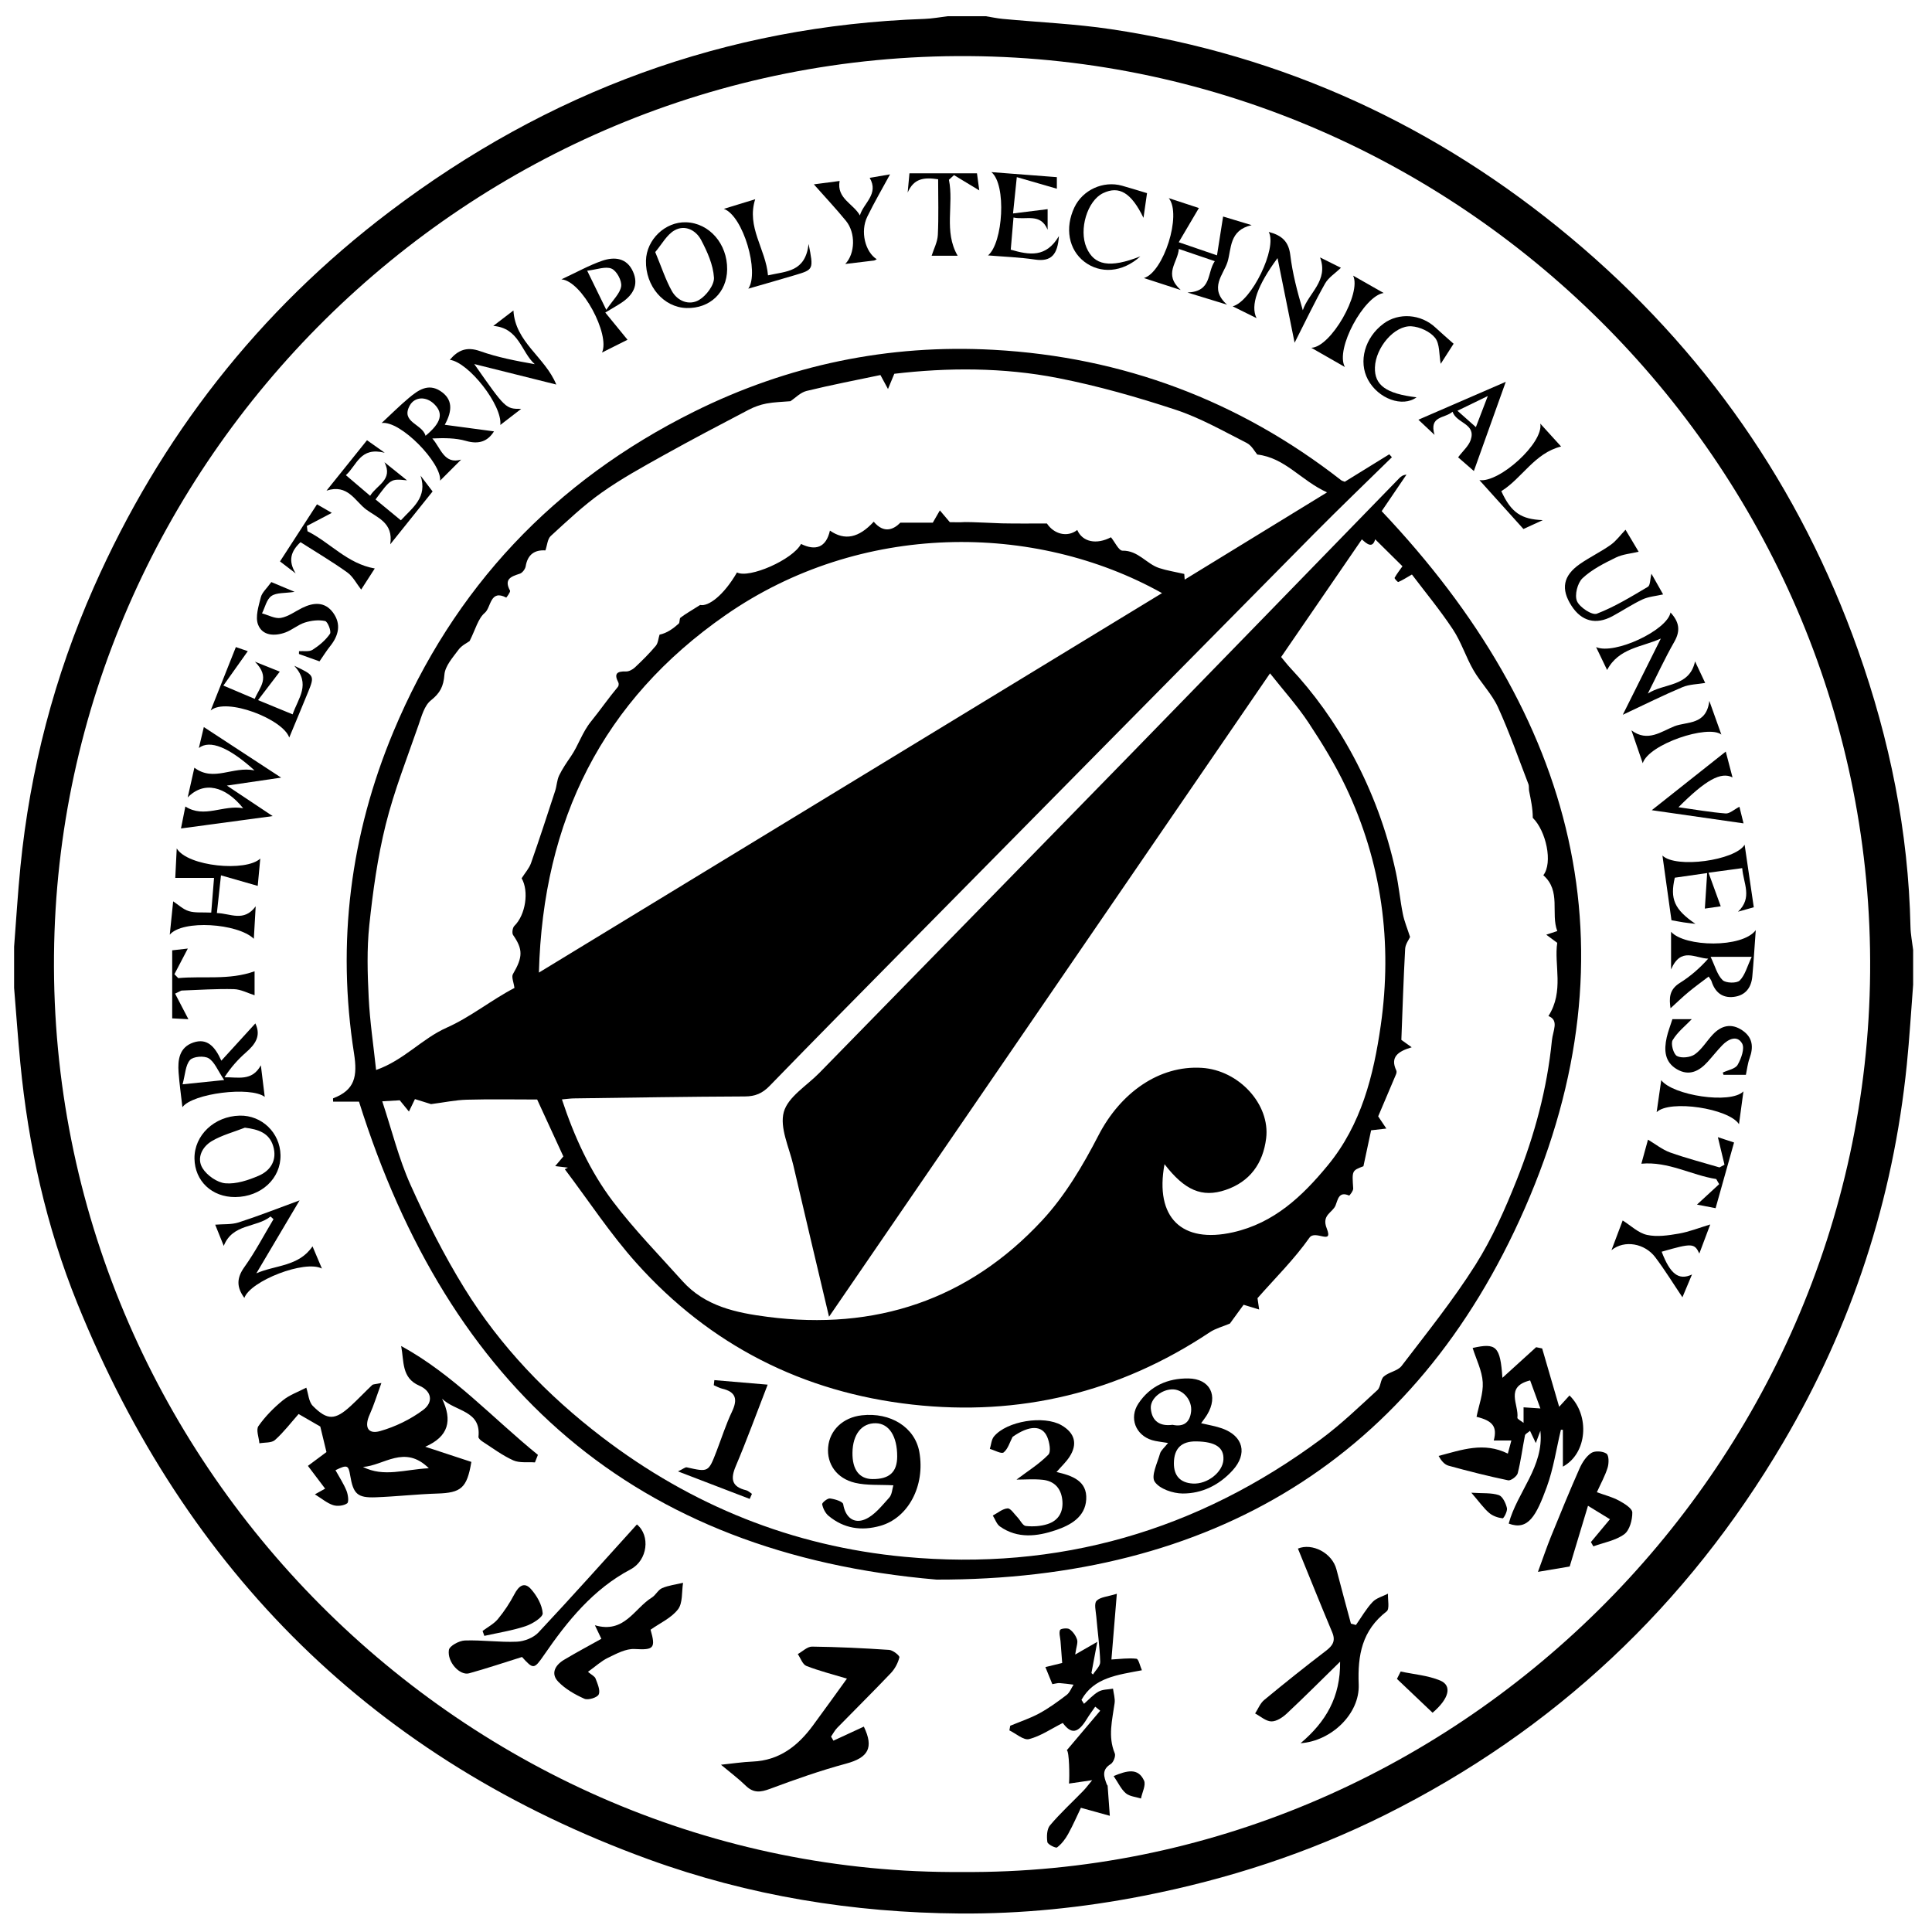 <?xml version="1.0" standalone="no"?><!DOCTYPE svg PUBLIC "-//W3C//DTD SVG 1.1//EN" "http://www.w3.org/Graphics/SVG/1.1/DTD/svg11.dtd"><svg t="1723365443240" class="icon" viewBox="0 0 1024 1024" version="1.1" xmlns="http://www.w3.org/2000/svg" p-id="16448" xmlns:xlink="http://www.w3.org/1999/xlink" width="200" height="200"><path d="M1014.005 521.925c-1.101 14.121-1.926 28.269-3.352 42.357-7.249 71.537-29.102 138.405-65.572 200.314-50.922 86.439-121.193 152.591-211.001 197.362-40.571 20.223-83.405 34.118-128.087 42.882-32.249 6.324-64.641 9.604-97.289 9.361-56.47-0.423-111.646-9.337-164.927-28.712C198.626 932.714 98.713 833.331 41.015 690.866c-16.52-40.794-25.988-83.526-30.237-127.354-1.285-13.286-2.21-26.603-3.301-39.907 0-7.27 0-14.539 0-21.81 1.098-14.123 1.945-28.269 3.34-42.361 5.095-51.456 18.011-100.96 38.909-148.205C84.979 231.536 137.022 164.779 206.576 112.13 290.351 48.717 384.525 13.671 489.936 10.023c4.15-0.143 8.279-0.933 12.416-1.424 6.71 0 13.422 0 20.132 0 2.99 0.482 5.967 1.13 8.976 1.415 19.138 1.813 38.423 2.613 57.404 5.459 91.667 13.739 172.906 51.364 243.757 110.584 70.433 58.87 121.429 131.861 152.184 218.615 16.804 47.391 26.706 96.116 27.788 146.513 0.086 4.104 0.92 8.192 1.412 12.289C1014.005 509.626 1014.005 515.776 1014.005 521.925zM509.947 992.207c259.772 1.949 478.926-212.994 481.259-476.742 2.348-265.147-214.419-483.84-477.558-485.729C247.934 27.832 31.037 244.968 28.62 506.253 26.135 774.885 247.357 994.156 509.947 992.207z" p-id="16449"></path><path d="M617.214 617.042c-5.249 28.376 9.216 42.198 36.316 36.101 21.708-4.885 36.69-19.04 50.227-35.483 17.774-21.588 24.273-47.595 28.074-74.2 6.255-43.813 0.552-86.314-18.573-126.481-5.609-11.778-12.491-23.044-19.705-33.938-5.961-8.999-13.271-17.105-20.415-26.149-39.376 57.451-78.033 113.861-116.696 170.266-38.629 56.351-77.259 112.703-117.044 170.741-6.635-28.091-12.869-54.207-18.942-80.362-2.189-9.426-7.322-19.862-5.026-28.154 2.226-8.042 12.231-13.952 18.869-20.749 55.065-56.362 110.191-112.667 165.204-169.078 47.416-48.619 94.709-97.359 142.069-146.036 0.912-0.938 1.925-1.777 3.889-1.952-4.58 6.737-9.161 13.483-13.151 19.356 102.357 108.07 136.128 231.944 75.885 369.47-58.18 132.82-166.267 197.125-311.83 196.825-160.206-13.729-258.554-102.008-306.083-253.311-3.774 0-8.748 0-13.72 0 0-0.842-0.145-1.733 0.021-1.798 11.483-4.355 12.973-11.561 11.058-23.76-9.211-58.648-1.984-115.826 20.898-170.591 31.857-76.235 85.236-132.731 159.219-169.521 50.008-24.868 103.286-35.907 158.85-32.831 68.356 3.78 130.052 26.828 184.241 69.127 0.418 0.324 1.005 0.432 1.907 0.804 7.723-4.767 15.654-9.661 23.586-14.556 0.466 0.521 0.931 1.04 1.396 1.562-13.825 13.574-27.827 26.977-41.451 40.757-72.105 72.918-144.123 145.921-216.152 218.914-24.139 24.461-48.303 48.901-72.24 73.557-3.809 3.922-7.599 5.541-13.079 5.563-30.191 0.113-60.379 0.627-90.568 1.035-1.858 0.026-3.712 0.305-6.417 0.54 6.542 19.8 14.93 38.101 27.04 54.1 11.239 14.854 24.37 28.29 36.843 42.194 12.015 13.397 28.546 16.81 45.173 18.958 56.97 7.363 106.29-8.906 145.471-51.117 12.126-13.06 21.626-29.124 29.862-45.085 11.63-22.531 32.089-37.194 54.781-35.781 19.665 1.227 36.31 19.405 34.086 37.356-1.655 13.386-8.658 23.006-21.469 27.351C637.042 634.951 627.875 630.855 617.214 617.042zM679.027 348.231c1.956 2.332 3.304 4.112 4.826 5.732 24.571 26.207 46.328 63.445 55.981 108.342 1.57 7.301 2.241 14.794 3.711 22.12 0.792 3.965 2.4 7.762 3.821 12.203-0.585 1.337-2.465 3.752-2.604 6.262-0.875 15.868-1.369 31.755-2.012 48.266 0.827 0.595 2.589 1.858 5.474 3.925-7.332 2.189-11.497 5.223-8.159 12.282 0.256 0.541 0.122 1.424-0.132 2.023-3.273 7.806-6.598 15.584-9.465 22.31 1.893 2.824 3.114 4.642 4.33 6.461-2.275 0.262-4.55 0.524-8.081 0.929-1.209 5.661-2.513 11.781-4.067 19.045-6.154 2.337-6.054 2.33-5.421 11.79 0.083 1.255-1.986 3.829-2.16 3.752-5.515-2.435-5.966 2.204-7.195 5.229-1.598 3.919-7.524 4.989-4.669 12.19 3.633 9.163-6.087 0.535-9.162 4.908-8.02 11.401-18.103 21.343-27.54 32.065 0.187 1.28 0.534 3.642 0.879 6.004-2.295-0.701-4.592-1.4-8.246-2.517-2.233 3.065-5.004 6.865-7.268 9.971-3.814 1.613-7.599 2.563-10.663 4.603-47.949 31.931-100.763 44.692-157.738 38.316-57.898-6.484-107.116-31.475-146.085-74.928-13.904-15.499-25.416-33.146-38.021-49.812 0.558-0.277 1.113-0.554 1.668-0.831-2.254-0.272-4.51-0.544-6.762-0.815 1.499-1.774 3.001-3.548 4.328-5.12-4.642-10.084-9.256-20.105-13.892-30.178-12.099 0-24.704-0.238-37.291 0.104-5.99 0.163-11.949 1.438-18.945 2.34-1.966-0.612-5.596-1.746-8.536-2.663-1.527 3.168-2.356 4.884-3.186 6.603-1.465-1.798-2.93-3.593-4.865-5.967-2.025 0.119-4.975 0.287-9.272 0.537 5.093 15.39 8.737 30.361 14.939 44.187 8.426 18.788 17.764 37.345 28.574 54.849 19.09 30.908 43.982 56.779 72.901 78.897 47.533 36.354 101.083 57.937 160.432 63.494 81.465 7.619 155.344-13.783 221.034-62.615 10.466-7.781 19.938-16.919 29.575-25.758 1.796-1.647 1.54-5.546 3.345-7.162 2.694-2.416 7.405-2.944 9.468-5.644 13.406-17.547 27.311-34.843 39.087-53.46 8.907-14.084 15.784-29.656 21.969-45.203 9.429-23.693 16.07-48.256 18.605-73.818 0.526-5.302 3.926-10.692-1.838-12.969 8.442-13.154 2.898-27.218 4.672-38.801-2.708-2.007-4.269-3.159-5.826-4.31 1.727-0.566 3.452-1.133 5.847-1.922-3.586-9.404 2.176-21.202-7.399-29.591 5.146-6.594 1.472-23.487-5.588-30.422 0-4.944-1.007-9.53-1.928-14.133-0.251-1.245 0.043-2.646-0.403-3.791-5.258-13.642-10.079-27.491-16.148-40.77-3.208-7.013-9.028-12.783-12.941-19.539-4.051-6.996-6.497-14.983-10.941-21.678-6.866-10.353-14.833-19.977-21.695-29.06-3.37 1.929-5.212 3.149-7.215 3.966-0.336 0.136-2.145-1.898-1.978-2.2 1.214-2.166 2.764-4.141 4.176-6.137-4.493-4.441-9.221-9.113-14.456-14.287-1.433 5.064-4.458 2.418-7.057 0.03C707.403 306.879 693.36 327.345 679.027 348.231zM248.89 339.791c-1.23 0.921-4.165 2.267-5.841 4.541-3.045 4.127-7.152 8.669-7.503 13.29-0.473 6.203-2.297 9.72-7.148 13.581-3.468 2.754-4.945 8.411-6.549 13.037-6.074 17.518-12.944 34.867-17.407 52.804-4.331 17.407-6.799 35.383-8.699 53.257-1.351 12.701-0.96 25.677-0.326 38.48 0.627 12.664 2.533 25.263 3.924 38.336 14.835-5.221 24.229-16.572 37.426-22.432 12.66-5.622 23.873-14.812 35.904-21.042-0.386-2.997-1.698-5.826-0.798-7.358 5.279-9.001 5.368-13.096 0.078-20.713-0.707-1.019-0.277-3.893 0.677-4.831 6.017-5.89 7.8-18.473 3.849-25.229 1.862-2.946 4.004-5.285 4.968-8.038 4.462-12.71 8.633-25.524 12.815-38.33 0.869-2.66 0.914-5.655 2.102-8.13 1.707-3.559 3.999-6.86 6.239-10.139 4.019-5.874 5.96-12.698 10.699-18.538 4.801-5.919 9.243-12.372 14.223-18.314 0.42-0.5 0.526-1.711 0.219-2.296-2.442-4.647-0.748-6.007 4.034-5.839 1.581 0.057 3.539-1.003 4.761-2.153 3.853-3.619 7.632-7.361 11.028-11.4 1.258-1.492 1.375-3.941 2.012-5.952 3.98-0.833 7.176-3.191 10.13-5.816 0.721-0.644 0.282-2.67 1.01-3.219 2.674-2.018 5.616-3.682 10.387-6.702 4.344 0.953 12.456-5.032 19.518-17.24 6.356 3.375 29.511-6.713 33.95-15.104 7.664 3.767 13.284 1.969 15.31-7.074 7.889 5.469 15.323 3.872 23.218-4.712 5.481 6.546 10.653 4.052 14.105 0.512 7.06 0 12.548 0 17.196 0 1.502-2.61 2.623-4.561 3.745-6.506 1.726 2.036 3.451 4.074 5.287 6.241 2.445 0 5.244 0.146 8.019-0.055 1.728-0.125 18.049 0.648 19.582 0.68 7.545 0.157 15.094 0.071 23.857 0.071 3.618 5.508 10.674 7.637 16.073 3.446 2.79 6.402 10.185 7.874 17.867 3.857 2.082 2.542 4.146 7.142 6.131 7.107 8.316-0.138 12.662 6.988 19.445 9.213 4.016 1.321 8.253 1.966 13.279 3.119-0.024-0.322 0.082 1.085 0.226 3.002 24.776-15.184 49.098-30.086 75.447-46.233-13.967-6.384-22.139-18.31-36.985-20.061-1.239-1.409-2.909-4.774-5.593-6.137-12.371-6.27-24.597-13.281-37.679-17.594-20.403-6.726-41.221-12.649-62.28-16.792-29.171-5.735-58.796-5.588-86.819-2.274-1.364 3.284-2.356 5.678-3.35 8.072-1.267-2.339-2.535-4.681-4.008-7.404-12.51 2.635-25.907 5.192-39.137 8.427-3.288 0.803-6.046 3.791-8.541 5.443-4.245 0.376-8.568 0.437-12.754 1.231-3.249 0.616-6.512 1.791-9.447 3.328-15.078 7.9-30.164 15.798-45.026 24.092-11.201 6.249-22.519 12.466-32.956 19.865-9.577 6.788-18.189 14.979-26.878 22.928-1.721 1.577-1.865 4.878-2.823 7.632-5.671-0.364-9.417 2.111-10.464 8.441-0.245 1.476-1.756 3.467-3.111 3.906-4.625 1.502-8.51 2.831-5.192 8.956 0.385 0.708-1.944 3.726-1.986 3.703-8.644-4.513-7.999 5.238-11.348 8.056C253.373 327.823 252.055 333.565 248.89 339.791zM615.892 314.365c-67.596-37.779-159.941-37.975-231.336 11.66-65.069 45.232-96.772 108.605-98.926 189.466C396.499 447.974 505.776 381.426 615.892 314.365z" p-id="16450"></path><path d="M283.528 775.101c-3.87-0.29-8.184 0.401-11.51-1.096-5.773-2.599-10.959-6.514-16.329-9.978-0.892-0.574-2.175-1.708-2.095-2.458 1.499-14.08-12.209-13.347-19.27-20.191 5.532 11.483 3.488 20.027-8.938 25.419 9.176 3.024 16.89 5.559 24.444 8.043-2.321 13.9-5.445 16.377-18.093 16.773-10.868 0.342-21.704 1.574-32.572 1.98-9.754 0.367-11.929-1.76-13.572-11.639-0.908-5.462-1.599-5.726-7.783-2.723 1.985 3.609 4.282 7.077 5.827 10.853 0.844 2.067 1.37 6.001 0.359 6.717-1.856 1.305-5.22 1.669-7.467 0.933-3.198-1.044-5.953-3.432-9.624-5.697 2.567-1.434 3.911-2.186 5.418-3.028-2.974-3.938-5.777-7.645-9.122-12.069 3.64-2.711 6.886-5.124 9.83-7.317-0.933-3.852-1.919-7.922-3.275-13.529-2.589-1.496-7.028-4.06-11.488-6.639-4.091 4.625-7.9 9.657-12.521 13.78-1.823 1.624-5.454 1.225-8.261 1.747-0.26-3.099-1.887-7.161-0.515-9.119 3.563-5.088 8.086-9.688 12.921-13.639 3.595-2.93 8.273-4.541 12.458-6.734 1.088 3.254 1.266 7.462 3.456 9.675 7.74 7.817 11.854 7.581 20.114-0.01 3.887-3.572 7.514-7.427 11.346-11.058 0.496-0.469 1.53-0.374 4.879-1.089-2.386 6.518-3.98 11.792-6.225 16.771-2.933 6.502-1.005 10.585 5.588 8.71 8.031-2.289 16.045-6.181 22.74-11.158 5.681-4.228 4.499-10.097-1.996-12.897-9.529-4.1-8.049-12.905-9.624-21.028 27.606 15.088 48.53 38.25 72.48 57.7C284.581 772.442 284.053 773.774 283.528 775.101zM227.286 778.193c-12.877-12.728-23.804-1.393-34.901-0.683C203.395 783.09 214.495 778.842 227.286 778.193z" p-id="16451"></path><path d="M828.362 777.347c0-7.144 0-13.316 0-19.492-0.349-0.021-0.699-0.045-1.047-0.073-2.435 10.163-3.949 20.66-7.514 30.408-5.544 15.171-9.817 23.215-20.157 19.344 4.47-16.764 18.785-30.141 16.791-49.178-0.704 1.888-1.408 3.777-2.422 6.498-1.132-2.384-1.953-4.113-3.076-6.484-1.248 1.084-2.526 1.638-2.676 2.411-1.326 6.675-2.157 13.466-3.832 20.045-0.423 1.658-3.645 4.074-5.088 3.774-10.616-2.21-21.146-4.879-31.604-7.758-2.163-0.597-3.908-2.709-5.255-5.168 12.39-3.247 23.948-7.558 36.701-1.232 0.55-2.057 1.122-4.185 1.867-6.954-3.803 0-6.5 0-9.331 0 1.928-7.266-0.476-10.447-9.121-12.554 1.205-6.109 3.635-12.283 3.282-18.299-0.359-6.144-3.449-12.132-5.347-18.186 12.473-2.803 14.64-1.005 15.774 15.823 6.777-6.151 12.326-11.19 17.874-16.228 1.065 0.221 2.133 0.441 3.196 0.659 3.004 10.31 6.004 20.621 9.006 30.925 1.279-1.407 3.375-3.699 5.483-6.007C842.74 750.255 841.337 770.324 828.362 777.347zM816.435 746.506c-1.795-4.905-3.646-9.974-5.431-14.857-13.588 3.322-5.878 12.905-6.759 19.763-0.093 0.709 1.984 1.702 3.274 2.739 0-3.573 0-5.907 0-8.237C810.088 746.084 812.652 746.256 816.435 746.506z" p-id="16452"></path><path d="M581.591 870.206c-1.22 6.49-2.165 11.512-3.11 16.537 0.271 0.261 0.543 0.52 0.817 0.783 1.35-2.229 3.899-4.493 3.834-6.685-0.236-8.053-1.399-16.08-2.082-24.132-0.238-2.818-1.252-6.768 0.152-8.246 1.914-2.022 5.797-2.176 10.74-3.731-1.091 13.293-1.996 24.275-2.864 34.834 4.524-0.232 8.962-0.896 13.264-0.395 1.145 0.13 1.878 3.825 2.895 6.101-13.008 2.482-25.434 3.832-32.032 15.681 0.446 0.702 0.894 1.398 1.341 2.099 2.55-2.206 4.847-4.862 7.729-6.474 2.158-1.212 5.066-1.085 7.641-1.552 0.316 2.556 1.191 5.195 0.85 7.661-1.226 8.901-3.646 17.682 0.1 26.657 0.587 1.406-0.746 4.784-2.166 5.653-4.989 3.05-3.54 6.815-2.067 10.799 0.096 0.254 0.421 0.457 0.437 0.704 0.405 5.304 0.781 10.603 1.159 15.91-4.496-1.248-8.991-2.488-15.327-4.241-1.803 3.752-4.041 8.951-6.76 13.885-1.475 2.68-3.474 5.299-5.867 7.113-0.697 0.528-4.98-1.605-5.155-2.866-0.405-2.88-0.295-6.821 1.396-8.824 5.451-6.461 11.736-12.214 17.645-18.294 1.409-1.452 2.608-3.103 4.724-5.65-5.01 0.729-8.524 1.245-12.291 1.793 0.355-3.906 0.149-16.992-1.154-17.682 6.002-7.093 11.852-14.015 17.704-20.936-0.882-0.71-1.764-1.425-2.646-2.136-1.493 2.169-3.087 4.284-4.456 6.531-4.771 7.831-8.318 8.064-12.741 2.093-6.107 3.087-11.702 6.97-17.88 8.561-2.882 0.745-6.909-2.943-10.418-4.621 0.145-0.819 0.292-1.635 0.439-2.449 5.177-2.163 10.565-3.931 15.468-6.6 5.085-2.767 9.828-6.229 14.44-9.748 1.642-1.255 2.464-3.586 3.661-5.431-2.473-0.294-4.939-0.673-7.421-0.841-1.04-0.074-2.106 0.297-3.82 0.569-1.173-2.88-2.281-5.596-3.687-9.046 3.01-0.739 5.544-1.356 8.903-2.179-0.311-4.051-0.592-7.842-0.889-11.627-0.156-1.984-0.897-4.188-0.246-5.847 0.296-0.76 3.837-1.216 4.988-0.443 1.81 1.212 3.352 3.413 4.036 5.515 0.536 1.654-0.396 3.782-1.002 7.928C573.901 874.626 576.71 873.009 581.591 870.206z" p-id="16453"></path><path d="M441.744 922.589c5.376-2.486 10.756-4.969 16.105-7.446 5.401 11.215 2.377 16.448-9.45 19.632-13.639 3.675-27.026 8.401-40.268 13.342-5.029 1.88-8.769 2.334-12.835-1.628-3.919-3.82-8.352-7.112-13.167-11.146 6.057-0.624 11.411-1.452 16.79-1.675 14.087-0.587 23.881-8.211 31.82-18.949 6.39-8.639 12.626-17.389 18.152-25.017-7.248-2.188-14.541-4.008-21.483-6.717-2.031-0.794-3.072-4.123-4.564-6.29 2.518-1.387 5.054-3.987 7.556-3.958 13.637 0.164 27.274 0.819 40.882 1.743 1.993 0.133 5.626 3.066 5.412 3.944-0.736 2.995-2.381 6.095-4.524 8.351-9.329 9.82-18.98 19.331-28.441 29.027-1.304 1.335-2.18 3.088-3.254 4.642C440.895 921.158 441.319 921.875 441.744 922.589z" p-id="16454"></path><path d="M687.926 820.782c7.531-3.125 18.15 2.239 20.426 11.064 2.474 9.59 5.105 19.149 7.668 28.724 0.884 0.232 1.772 0.469 2.659 0.704 2.886-4.101 5.402-8.538 8.797-12.165 2.015-2.145 5.414-2.997 8.187-4.431-0.166 3.217 0.956 8.093-0.705 9.383-12.993 10.069-15.44 23.022-14.817 38.744 0.617 15.675-14.647 30.038-30.804 31.135 13.397-11.324 21.18-24.462 20.94-43.213-10.148 9.933-19.061 18.887-28.282 27.511-2.196 2.052-5.445 4.202-8.167 4.144-2.889-0.062-5.731-2.698-8.59-4.209 1.574-2.417 2.685-5.391 4.803-7.142 10.742-8.89 21.641-17.59 32.719-26.054 3.59-2.746 5.262-5.241 3.351-9.797C700 850.629 694.129 835.98 687.926 820.782z" p-id="16455"></path><path d="M276.678 878.238c-9.98 3.113-18.945 6.148-28.055 8.651-4.862 1.332-11.691-5.934-10.697-12.387 0.33-2.139 5.431-4.907 8.432-5.012 9.168-0.323 18.4 1.043 27.559 0.643 3.934-0.17 8.809-2.067 11.448-4.874 17.654-18.817 34.824-38.085 52.205-57.268 7.188 5.839 5.755 18.984-3.355 23.805-19.808 10.475-33.47 27.362-45.882 45.415C283.08 884.852 282.667 884.864 276.678 878.238z" p-id="16456"></path><path d="M831.966 830.283c-4.672 0.789-9.664 1.63-16.824 2.831 2.796-7.594 4.688-13.234 6.927-18.737 4.905-12.048 9.833-24.103 15.097-36.004 1.382-3.13 3.518-6.481 6.259-8.279 1.919-1.259 6.101-0.977 8.05 0.372 1.336 0.924 1.317 5.102 0.598 7.424-1.369 4.409-3.673 8.528-5.703 13.025 4.077 1.488 8.123 2.5 11.68 4.417 2.825 1.521 7.071 4.119 7.105 6.297 0.056 3.952-1.429 9.481-4.292 11.563-4.578 3.338-10.817 4.393-16.35 6.408-0.433-0.755-0.866-1.513-1.299-2.27 3.112-3.736 6.228-7.477 10.084-12.106-3.669-2.245-7.04-4.313-11.632-7.13C838.311 809.227 835.246 819.409 831.966 830.283z" p-id="16457"></path><path d="M318.734 868.599c-0.998-2.093-1.834-3.848-3.422-7.18 15.659 4.565 20.817-8.886 30.175-14.684 2.073-1.288 3.329-4.111 5.472-5.01 3.472-1.462 7.366-1.917 11.081-2.801-0.779 4.779-0.091 10.684-2.689 14.063-3.557 4.617-9.614 7.313-14.543 10.792 2.89 9.968 1.578 10.803-8.441 10.237-4.61-0.26-9.614 2.469-14.066 4.617-3.641 1.753-6.733 4.652-10.671 7.477 1.808 1.539 3.561 2.315 4.038 3.582 1.03 2.727 2.622 6.235 1.663 8.397-0.737 1.663-5.631 3.165-7.589 2.29-5.011-2.235-10.125-5.154-13.879-9.061-4.15-4.33-1.542-8.799 3.042-11.553C305.301 875.917 311.91 872.419 318.734 868.599z" p-id="16458"></path><path d="M144.519 432.545c-17.339 2.339-32.807 4.426-48.593 6.555 0.58-2.913 1.463-7.337 2.319-11.641 10.072 6.46 20.034-1.045 30.633 0.921-9.363-11.686-20.765-14.604-29.395-5.718 1.404-6.243 2.53-11.257 3.542-15.767 10.289 7.721 20.221-0.933 31.869 1.431-13.429-12.163-23.642-16.434-29.495-11.867 1.185-5.002 2.12-8.94 2.635-11.1 13.066 8.547 26.491 17.328 40.974 26.798-9.929 1.459-18.585 2.731-28.751 4.221C128.621 421.953 135.851 426.768 144.519 432.545z" p-id="16459"></path><path d="M619.472 105.02c7.134 2.338 12.325 4.042 15.968 5.238-3.412 5.786-6.781 11.501-10.686 18.125 7.215 2.473 12.871 4.41 20.28 6.951 1.155-7.333 2.164-13.72 3.242-20.572 2.892 0.874 8.032 2.422 15.131 4.565-12.025 2.704-10.64 12.499-12.794 19.5-2.059 6.691-10.083 13.893-0.261 22.655-7.072-2.17-12.712-3.902-20.961-6.434 13.139-0.615 10.165-10.321 14.474-16.617-6.511-2.214-12.346-4.2-19.066-6.484-0.537 7.344-8.36 13.203 0.994 21.766-7.542-2.452-13.053-4.247-19.489-6.341C616.663 144.329 626.534 113.787 619.472 105.02z" p-id="16460"></path><path d="M89.974 495.409c0.669-6.553 1.249-12.222 1.806-17.679 2.72 1.77 5.279 4.28 8.319 5.194 3.34 1.004 7.121 0.545 11.856 0.777 0.508-6.291 0.987-12.209 1.489-18.41-7.236 0-13.568 0-20.551 0 0.173-3.48 0.434-8.757 0.774-15.608 5.815 9.614 36.764 12.517 44.284 5.368-0.543 5.835-1.058 11.342-1.352 14.487-5.962-1.709-12.24-3.511-19.479-5.586-0.802 7.392-1.449 13.354-2.168 19.978 7.253 0.203 14.28 4.928 20.564-3.561-0.36 6.279-0.669 11.704-0.983 17.205C126.024 489.341 96.673 487.375 89.974 495.409z" p-id="16461"></path><path d="M261.822 228.635c-3.185 5.087-7.776 7.102-14.816 5.064-5.608-1.62-11.696-1.575-17.866-1.309 4.534 5.135 6.207 13.841 15.277 11.21-3.673 3.673-7.659 7.656-11.154 11.15 0.952-9.183-20.947-32.011-31-30.542 5.076-4.706 9.592-9.239 14.484-13.324 4.784-3.999 10.11-7.855 16.58-3.689 6.711 4.32 6.551 10.453 2.403 17.952C244.966 226.382 253.487 227.523 261.822 228.635zM225.539 230.979c8.299-6.868 9.581-11.788 4.759-16.651-4.447-4.484-10.502-4.049-13.084 0.548C212.15 223.889 223.91 224.648 225.539 230.979z" p-id="16462"></path><path d="M905.618 517.596c-3.646 2.787-7.234 5.364-10.628 8.174-3.129 2.59-6.046 5.43-9.581 8.636-0.751-5.318-0.751-9.889 4.935-13.434 5.489-3.42 10.443-7.696 15.043-12.86-6.914-0.216-14.469-6.41-19.69 5.713 0-8.118 0-13.805 0-19.957 7.262 8.095 37.761 8.723 44.893-0.874-0.71 9.706-1.151 17.171-1.838 24.616-0.546 5.94-3.719 10.014-9.786 10.753-6.132 0.744-9.992-2.477-11.822-8.293C906.908 519.332 906.318 518.706 905.618 517.596zM906.664 507.151c2.383 4.955 3.485 9.533 6.338 12.317 1.686 1.644 7.48 1.799 9.071 0.231 2.856-2.814 3.944-7.431 6.364-12.548C920.361 507.151 914.686 507.151 906.664 507.151z" p-id="16463"></path><path d="M117.313 562.185c6.63-7.264 12.28-13.452 18.032-19.757 3.188 6.67-0.106 11.118-5.002 15.407-4.259 3.735-8.059 7.995-11.369 13.156 7.082-0.186 14.556 2.318 19.284-6.358 0.734 5.964 1.371 11.15 2.06 16.741-7.601-5.758-38.307-1.838-43.639 5.453-0.714-6.323-1.584-12.338-2.027-18.384-0.495-6.712 0.353-13.303 7.784-15.868C109.681 550.079 113.901 554.554 117.313 562.185zM118.82 572.441c-3.463-5.136-5.072-9.587-8.225-11.522-2.389-1.462-8.186-0.993-9.886 0.917-2.426 2.724-2.489 7.55-3.944 12.872C104.754 573.885 110.394 573.305 118.82 572.441z" p-id="16464"></path><path d="M143.399 644.766c-7.564 6.073-20.114 3.663-24.807 15.584-1.733-4.3-3.364-8.336-4.534-11.244 4.224-0.36 8.583 0.026 12.427-1.206 10.212-3.273 20.201-7.242 32.297-11.674-8.357 14.106-15.634 26.386-22.91 38.667 9.991-4.426 22.518-3.544 29.765-14.313 1.259 2.979 2.985 7.059 4.986 11.781-9.115-4.722-37.936 6.557-41.108 15.568-4.093-5.562-4.242-10.41-0.02-16.313 5.753-8.044 10.364-16.911 15.465-25.427C144.439 645.715 143.919 645.239 143.399 644.766z" p-id="16465"></path><path d="M251.366 192.954c16.649 23.77 16.649 23.77 24.871 23.76-4.034 3.112-7.381 5.693-11.059 8.527 1.197-10.359-16.76-33.236-26.768-34.529 4.396-5.216 9.037-7.078 16.028-4.602 9.258 3.284 19.013 5.175 28.993 6.91-7.235-6.466-8.232-19.153-21.98-20.28 3.961-3.03 7.485-5.728 10.681-8.175 0.938 16.846 16.728 24.629 22.705 39.252C280.451 200.222 266.615 196.765 251.366 192.954z" p-id="16466"></path><path d="M124.68 634.465c-12.35 0.096-21.442-8.493-21.602-20.407-0.166-12.334 10.517-22.464 24.003-22.754 11.688-0.253 21.348 9.077 21.591 20.862C148.929 624.609 138.44 634.359 124.68 634.465zM129.788 597.694c-5.877 2.302-12.148 3.932-17.513 7.101-5.108 3.019-8.196 9.019-4.938 14.347 2.363 3.857 7.778 7.658 12.13 8.035 5.75 0.496 12.107-1.634 17.62-3.997 6.483-2.78 9.91-8.461 7.701-15.747C142.683 600.476 136.954 598.571 129.788 597.694z" p-id="16467"></path><path d="M873.386 367.605c8.512-5.638 22.046-3.309 25.022-17.059 2.082 4.431 4.002 8.512 5.378 11.433-4 0.695-8.368 0.685-12.078 2.244-9.914 4.153-19.537 8.977-31.6 14.625 7.441-14.912 13.802-27.66 20.166-40.409-9.93 4.547-22.302 4.939-28.473 16.673-1.691-3.513-3.623-7.539-5.835-12.136 9.736 4.211 37.657-8.883 39.445-18.344 4.596 4.997 5.412 9.576 2.012 15.522C882.331 349.066 878.026 358.432 873.386 367.605z" p-id="16468"></path><path d="M665.992 168.623c-4.493-2.228-8.354-4.141-12.643-6.267 9.934-2.539 23.748-30.838 19.109-39.434 6.865 1.809 10.546 4.995 11.421 12.229 1.183 9.788 3.7 19.415 6.636 29.295 3.043-9.233 13.759-15.582 9.151-28.004 4.303 2.142 8.3 4.13 11.056 5.501-3.072 2.96-6.61 5.154-8.403 8.331-5.394 9.556-10.109 19.497-16.152 31.38-3.286-16.291-6.096-30.223-9.046-44.863C666.51 151.126 662.63 161.889 665.992 168.623z" p-id="16469"></path><path d="M385.401 142.806c-0.143 12.22-9.145 20.775-21.521 20.452-12.138-0.316-21.82-11.629-21.504-25.124 0.264-11.165 10.215-20.677 21.265-20.321C375.949 118.209 385.56 129.247 385.401 142.806zM347.286 133.602c3.43 8.208 5.521 14.791 8.831 20.682 3.04 5.415 9.231 7.724 14.359 4.733 3.839-2.24 8.183-7.977 7.941-11.886-0.42-6.786-3.536-13.718-6.799-19.918-2.755-5.241-8.618-8.263-14.138-5.101C353.355 124.471 350.763 129.514 347.286 133.602z" p-id="16470"></path><path d="M560.153 93.893c0 3.162 0 5.584 0 6.131-6.343-1.837-13.085-3.79-21.228-6.146-0.741 7.13-1.267 12.208-1.997 19.256 7.035-0.871 13.003-1.613 18.332-2.273 0 2.335 0 6.612 0 10.89-3.816-9.037-11.349-4.995-18.084-6.462-0.521 6.087-0.982 11.463-1.463 17.049 9.934 2.88 18.724 4.316 25.528-7.202-0.658 9.873-4.079 13.714-12.733 12.428-8.164-1.211-16.462-1.492-24.838-2.195 7.952-6.529 9.904-37.53 1.779-44.144C537.716 92.169 548.837 93.025 560.153 93.893z" p-id="16471"></path><path d="M111.667 376.558c4.985-12.546 9.066-22.818 13.349-33.595 3.192 1.099 5.884 2.025 6.315 2.174-4.092 5.761-8.161 11.491-12.943 18.228 6.574 2.787 11.297 4.788 16.614 7.042 2.637-6.235 8.517-11.263 0.102-19.699 6.34 2.537 10.567 4.226 13.184 5.273-3.596 4.711-7.143 9.359-11.52 15.094 6.881 2.829 12.086 4.969 18.33 7.539 2.999-8.667 9.81-15.98 0.867-25.744 10.733 5.053 10.858 5.267 7.306 13.989-3.223 7.917-6.541 15.795-9.972 24.058C150.005 381.129 119.926 369.477 111.667 376.558z" p-id="16472"></path><path d="M212.47 275.782c6.223-6.799 14.25-12.165 10.433-23.679 1.972 2.589 3.943 5.179 6.379 8.378-7.133 8.901-14.205 17.733-22.448 28.023 1.825-11.564-7.018-14.135-12.819-18.505-5.877-4.432-9.692-13.652-20.958-9.946 7.528-9.373 14.387-17.913 21.463-26.728 2.602 1.838 4.821 3.407 9.399 6.641-13.109-3.264-14.619 6.493-20.588 11.885 4.444 3.78 8.392 7.138 12.85 10.928 3.526-5.79 12.323-8.456 7.607-17.779 3.719 2.988 7.438 5.972 11.944 9.593-8.576-0.901-8.576-0.901-16.682 10.127C203.382 268.29 207.756 271.893 212.47 275.782z" p-id="16473"></path><path d="M921.19 483.22c7.838-7.455 2.825-15.009 2.219-23.089-5.887 0.797-10.986 1.492-17.852 2.425 2.406 6.617 4.436 12.203 6.472 17.803-1.95 0.278-6.243 0.901-8.425 1.214 0.396-6.029 0.777-11.89 1.227-18.832-7.005 1.002-12.156 1.739-17.154 2.456-2.605 11.289-0.281 16.807 10.944 24.468-2.989-0.369-4.652-0.534-6.303-0.79-1.909-0.296-3.808-0.668-6.41-1.135-1.548-11.099-3.109-22.275-4.784-34.281 7.07 6.958 38.522 2.636 43.561-5.736 1.636 11.167 3.187 21.768 4.853 33.142C926.679 481.673 923.934 482.448 921.19 483.22z" p-id="16474"></path><path d="M320.815 165.659c4.362 5.336 8.034 9.829 11.786 14.419-3.206 1.606-7.987 3.997-13.524 6.771 4.407-9.481-10.688-38.023-21.52-38.789 8.269-3.837 14.732-7.483 21.632-9.856 6.444-2.216 13.017-1.601 16.309 5.751 3.174 7.09 0.002 12.354-5.895 16.36C327.344 161.846 324.941 163.163 320.815 165.659zM321.346 164.228c3.583-5.352 7.325-8.69 7.886-12.495 0.434-2.95-2.373-8.159-5.063-9.334-3.182-1.386-7.784 0.485-12.952 1.08C314.769 150.763 317.293 155.929 321.346 164.228z" p-id="16475"></path><path d="M861.559 280.771c2.083 3.493 4.886 8.193 6.962 11.666-3.926 0.947-8.377 1.267-12.097 3.087-6.222 3.042-12.69 6.285-17.651 10.942-2.667 2.506-4.297 8.923-2.949 12.125 1.397 3.31 8.033 7.645 10.518 6.689 9.467-3.633 18.277-9.057 27.075-14.26 1.282-0.757 1.133-3.928 1.881-6.926 2.454 4.339 4.624 8.185 6.188 10.956-3.858 0.887-7.665 1.144-10.897 2.646-5.535 2.575-10.646 6.043-16.04 8.938-8.704 4.669-16.303 2.665-21.595-5.513-5.77-8.915-4.525-15.953 4.423-22.185 5.237-3.65 11.082-6.435 16.287-10.125C856.633 286.708 858.868 283.57 861.559 280.771z" p-id="16476"></path><path d="M886.411 540.179c3.712 0 7.473 0 10.27 0-3.347 3.502-7.597 6.816-10.147 11.134-1.105 1.87 0.433 7.407 2.299 8.401 2.417 1.286 7.125 0.762 9.477-0.907 3.743-2.661 6.246-7.018 9.483-10.462 4.568-4.863 9.88-6.168 15.687-2.229 5.48 3.72 6.012 8.801 3.849 14.724-1.039 2.841-1.35 5.95-1.969 8.835-3.719 0-7.788 0-11.862 0-0.13-0.399-0.259-0.798-0.393-1.197 2.717-1.306 6.627-1.926 7.871-4.082 1.898-3.293 3.852-8.717 2.38-11.316-2.562-4.535-7.27-2.451-10.509 0.91-2.705 2.8-5.111 5.88-7.727 8.768-4.505 4.98-9.79 7.735-16.256 4.004-6.675-3.854-6.939-10.251-5.478-16.885C884.069 546.795 885.255 543.824 886.411 540.179z" p-id="16477"></path><path d="M143.811 308.51c3.159 1.326 7.066 2.965 12.338 5.18-5.26 0.802-9.598 0.327-12.292 2.203-2.555 1.788-3.39 6.034-4.984 9.203 3.337 0.898 6.866 2.938 9.961 2.409 3.947-0.675 7.536-3.424 11.284-5.275 6.114-3.022 12.146-3.438 16.49 2.589 4.323 6 2.868 12.057-1.595 17.626-1.858 2.319-3.429 4.868-5.671 8.089-2.849-1.021-6.873-2.462-10.895-3.904 0.008-0.496 0.02-0.992 0.03-1.487 2.43-0.189 5.37 0.415 7.186-0.741 3.506-2.235 6.916-5.094 9.228-8.475 0.84-1.227-1.176-6.449-2.58-6.766-3.378-0.754-7.346-0.268-10.734 0.8-3.652 1.151-6.757 3.972-10.38 5.278-5.684 2.05-12.17 1.77-14.437-4.238-1.54-4.081 0.29-9.713 1.477-14.435C138.873 314.029 141.342 311.948 143.811 308.51z" p-id="16478"></path><path d="M798.089 202.371c-6.015 16.807-11.433 31.971-16.911 47.282-2.519-2.196-6.141-5.347-8.35-7.27 2.57-3.428 5.586-5.981 6.669-9.185 2.961-8.756-7.475-8.694-9.614-14.965-4.218 3.678-12.548 2.035-9.546 12.263-3.852-3.615-6.755-6.342-8.559-8.037C766.642 216.012 781.608 209.519 798.089 202.371zM788.569 209.896c-6.54 3.175-10.845 5.265-16.096 7.811 3.646 3.235 6.364 5.646 9.774 8.674C784.391 220.786 786.027 216.525 788.569 209.896z" p-id="16479"></path><path d="M770.442 182.193c-1.963 3.058-4.331 6.746-6.835 10.641-0.925-4.982-0.44-10.569-2.972-13.758-2.652-3.343-8.113-5.847-12.511-6.126-9.11-0.577-19.008 11.322-19.377 21.728-0.335 9.483 5.924 13.994 22.057 15.906-7.418 5.472-20.304 0.796-25.755-9.342-5.19-9.653-1.684-22.313 8.208-29.675 8.121-6.044 19.899-5.14 27.576 2.046C763.702 176.3 766.7 178.859 770.442 182.193z" p-id="16480"></path><path d="M604.417 135.872c-9.611 8.699-21.244 9.289-29.65 2.882-8.349-6.367-10.485-17.92-5.326-28.821 4.392-9.276 15.284-14.274 25.241-11.51 4.138 1.148 8.234 2.448 13.266 3.951-0.492 3.431-1.139 7.932-1.881 13.089-6.487-13.386-12.929-17.162-21.437-13.078-8.315 3.991-12.937 19.251-8.752 28.892C579.935 140.62 588.111 142.304 604.417 135.872z" p-id="16481"></path><path d="M896.795 675.499c-2.209 5.257-3.898 9.274-5.076 12.083-4.664-6.929-9.194-14.309-14.381-21.2-5.523-7.33-16.318-9.398-23.229-3.755 2.491-6.603 4.481-11.874 5.943-15.752 4.29 2.675 8.27 6.632 12.895 7.649 5.334 1.174 11.327 0.269 16.869-0.689 5.514-0.957 10.816-3.094 16.654-4.847-1.909 5.078-3.799 10.109-5.792 15.412-2.561-5.543-3.952-5.584-19.963-0.963C885.164 675.075 889.64 678.884 896.795 675.499z" p-id="16482"></path><path d="M921.929 427.6c0.62 2.5 1.533 6.185 2.179 8.805-15.54-2.229-31.225-4.48-48.64-6.981 13.818-10.949 26.564-21.046 39.216-31.072 0.838 3.202 2.18 8.314 3.583 13.69-6.101-3.14-14.218 1.327-28.643 15.8 8.795 1.236 16.853 2.672 24.975 3.308C916.761 431.317 919.117 429.036 921.929 427.6z" p-id="16483"></path><path d="M914.02 617.321c-1.153-4.792-2.306-9.585-3.512-14.601 1.496 0.492 4.41 1.457 8.576 2.83-3.282 11.688-6.461 23.002-9.782 34.808-3.915-0.751-7.257-1.395-9.866-1.896 3.996-3.685 7.878-7.26 11.757-10.836-0.52-0.904-1.04-1.808-1.555-2.713-13.144-2.038-25.387-9.446-39.675-8.123 0.877-3.202 2.37-8.621 3.505-12.75 3.989 2.366 7.609 5.321 11.754 6.801 8.567 3.055 17.416 5.325 26.15 7.917C912.258 618.28 913.139 617.802 914.02 617.321z" p-id="16484"></path><path d="M502.945 95.296c2.714 13.191-2.864 27.417 4.642 40.264-4.184 0-9.755 0-13.804 0 1.136-3.627 3.106-7.279 3.289-11.019 0.473-9.703 0.159-19.447 0.159-29.526-7.479-1.133-12.87-0.492-16.146 7.033 0.284-3.061 0.567-6.12 0.945-10.198 11.756 0 23.315 0 35.785 0 0.371 2.768 0.839 6.235 1.218 9.062-4.448-2.689-8.921-5.393-13.392-8.098C504.74 93.643 503.843 94.47 502.945 95.296z" p-id="16485"></path><path d="M198.633 301.302c-2.035 3.159-5.015 7.781-7.208 11.184-2.438-3.101-4.319-6.907-7.366-9.095-7.9-5.667-16.314-10.622-24.777-16.027-5.218 4.872-6.651 9.93-2.564 16.553-2.692-2.056-5.384-4.114-8.314-6.355 6.628-10.232 12.954-19.997 19.605-30.259 3.091 1.784 5.827 3.364 7.845 4.528-4.503 2.364-8.856 4.651-13.209 6.937 0.114 0.935 0.228 1.87 0.341 2.806C174.956 287.545 184.135 298.796 198.633 301.302z" p-id="16486"></path><path d="M431.355 97.709c4.972-0.654 9.9-1.3 13.659-1.791-1.695 9.303 7.386 12.103 10.749 18.26 1.85-6.531 10.232-11.303 5.184-19.924 3.172-0.54 7.373-1.261 10.797-1.847-4.032 7.445-8.357 14.814-12.081 22.478-3.794 7.803-1.126 18.593 5.019 22.519-0.494 0.238-0.97 0.618-1.489 0.683-4.934 0.625-9.88 1.198-15.192 1.83 5.309-5.538 5.565-16.512 0.383-22.859C443.011 110.484 437.176 104.287 431.355 97.709z" p-id="16487"></path><path d="M396.605 153.007c6.017-8.565-2.678-38.642-12.957-42.311 6.46-1.979 11.725-3.592 16.626-5.096-4.755 14.768 5.6 26.374 6.78 40.339 9.721-2.22 19.75-1.642 21.529-16.63 2.658 13.496 2.673 13.547-6.978 16.442C413.478 148.19 405.31 150.485 396.605 153.007z" p-id="16488"></path><path d="M134.932 514.798c0 3.85 0 9.097 0 12.708-3.566-1.109-7.25-3.143-10.983-3.238-9.181-0.236-18.385 0.405-27.577 0.74-0.498 0.02-0.984 0.432-3.57 1.636 2.371 4.554 4.692 9.014 7.057 13.56-1.565-0.082-4.613-0.239-8.592-0.45 0-11.968 0-23.569 0-36.063 2.762-0.313 6.127-0.696 8.283-0.941-2.384 4.558-4.747 9.074-7.11 13.594 0.675 0.691 1.351 1.386 2.027 2.079C107.742 517.185 121.395 519.648 134.932 514.798z" p-id="16489"></path><path d="M817.711 275.683c-3.349 1.533-6.697 3.07-10.257 4.698-7.828-8.696-15.416-17.119-23.328-25.907 10.518 1.534 34.112-19.735 32.26-29.95 4.315 4.75 7.877 8.671 11.026 12.134-14.102 3.509-20.604 16.774-31.688 23.67C800.987 271.796 806.338 275.243 817.711 275.683z" p-id="16490"></path><path d="M255.78 864.442c2.747-2.077 5.99-3.743 8.129-6.321 3.331-4.03 6.283-8.483 8.705-13.117 2.251-4.302 5.199-6.811 8.784-2.793 3.129 3.508 5.941 8.399 6.239 12.856 0.144 2.143-5.521 5.666-9.118 6.858-7.062 2.337-14.519 3.483-21.813 5.122C256.399 866.179 256.089 865.311 255.78 864.442z" p-id="16491"></path><path d="M912.354 389.34c-7.059-5.442-38.484 5.051-41.669 15.186-2.055-5.982-3.912-11.383-5.989-17.429 8.586 6.466 15.866 0.563 22.768-2.161 6.609-2.61 16.947-0.427 18.514-13.447C908.517 378.59 910.437 383.967 912.354 389.34z" p-id="16492"></path><path d="M712.821 194.525c-6.989-3.999-11.914-6.821-17.803-10.192 10.372-0.286 26.74-29.046 22.147-38.249 5.579 3.172 10.46 5.947 16.212 9.217C723.12 156.648 707.477 184.988 712.821 194.525z" p-id="16493"></path><path d="M878.054 589.464c0.86-5.977 1.627-11.321 2.439-16.962 6.028 8.034 36.733 12.895 43.562 5.952-0.869 6.433-1.579 11.7-2.352 17.386C916.341 587.475 885.008 582.717 878.054 589.464z" p-id="16494"></path><path d="M759.293 907.785c-6.586-6.255-12.733-12.1-18.88-17.938 0.657-1.301 1.312-2.609 1.967-3.906 7.011 1.496 14.408 2.049 20.913 4.755C769.749 893.382 768.143 900.263 759.293 907.785z" p-id="16495"></path><path d="M590.248 941.349c7.013-2.886 12.897-4.53 16.099 2.359 1.121 2.409-0.984 6.317-1.614 9.538-2.72-0.87-5.997-1.073-8.009-2.776C594.204 948.34 592.723 944.983 590.248 941.349z" p-id="16496"></path><path d="M779.836 791.172c6.058 0.399 10.586-0.038 14.544 1.263 2.04 0.67 3.713 4.279 4.321 6.85 0.387 1.642-1.676 5.528-2.293 5.455-2.485-0.291-5.251-1.243-7.126-2.863C786.376 799.381 784.12 796.13 779.836 791.172z" p-id="16497"></path><path d="M619.09 764.814c-3.732-0.647-6.21-0.809-8.522-1.519-8.755-2.706-12.2-11.814-7.208-19.369 6.222-9.414 15.659-13.433 26.43-13.324 11.62 0.123 16.055 9.211 10.031 19.185-0.85 1.407-1.884 2.699-3.189 4.551 3.98 0.965 7.688 1.525 11.153 2.771 11.259 4.046 13.519 13.429 5.545 22.194-7.117 7.821-16.209 12.331-26.492 12.286-5.16-0.023-12.298-2.452-14.826-6.261-2.019-3.036 1.392-9.867 2.817-14.89C615.315 768.722 617.087 767.376 619.09 764.814zM633.964 763.971c-7.752-0.103-11.708 3.706-11.777 11.529-0.058 6.693 3.401 10.422 10.031 10.812 7.73 0.455 15.852-6.034 16.223-12.655C648.799 767.18 644.213 764.108 633.964 763.971zM621.467 755.181c5.997 1.301 9.232-1.384 9.844-7.085 0.628-5.826-4.044-11.414-9.358-11.687-6.035-0.304-12.472 4.842-11.992 10.195C610.575 753.437 614.954 756.058 621.467 755.181z" p-id="16498"></path><path d="M473.497 787.238c-7.297-0.394-14.04 0.156-20.302-1.317-9.824-2.313-15.045-10.094-14.262-18.889 0.8-9.035 7.867-15.746 17.772-16.88 15.38-1.76 28.253 6.417 30.567 19.423 3.192 17.938-5.884 34.982-20.667 39.144-10.09 2.845-19.328 1.438-27.428-5.269-1.723-1.423-2.962-3.926-3.411-6.139-0.162-0.795 2.792-3.25 4.11-3.096 2.533 0.297 6.803 1.604 7.037 3.028 1.176 7.159 5.737 10.479 11.535 8.063 5.039-2.102 8.959-7.253 12.858-11.527C472.809 792.131 472.893 789.183 473.497 787.238zM475.53 771.948c0.025-10.699-4.313-17.457-11.299-17.601-7.493-0.161-12.285 5.879-12.408 15.631-0.116 8.95 3.618 13.888 10.555 13.962C471.373 784.032 475.512 780.259 475.53 771.948z" p-id="16499"></path><path d="M538.772 784.218c5.987-4.514 12.035-8.273 16.873-13.214 1.518-1.548 0.604-6.639-0.633-9.488-2.676-6.153-9.38-6.245-18.322 0.06-1.498 2.839-2.433 6.386-4.734 8.23-1.186 0.948-4.802-1.147-7.322-1.865 0.702-2.225 0.822-4.932 2.201-6.593 6.832-8.209 26.426-11.309 35.74-5.957 7.129 4.101 8.721 9.984 4.22 16.844-1.771 2.697-4.209 4.955-6.827 7.972 8.343 1.885 16.32 4.718 15.754 14.504-0.542 9.382-8.376 13.668-16.082 16.29-9.89 3.362-20.254 4.666-29.639-1.925-1.758-1.232-2.554-3.832-3.794-5.798 2.599-1.374 5.135-3.604 7.821-3.8 1.604-0.118 3.49 2.907 5.155 4.614 1.555 1.588 2.848 4.528 4.495 4.711 3.78 0.413 7.914 0.16 11.529-1.005 6.1-1.962 8.604-6.817 7.791-13.17-0.782-6.053-4.42-9.689-10.377-10.309C547.973 783.835 543.237 784.218 538.772 784.218z" p-id="16500"></path><path d="M397.347 794.453c-12.04-4.624-24.084-9.245-38.007-14.585 2.927-1.397 3.902-2.313 4.638-2.148 11.509 2.58 11.506 2.617 15.802-8.542 2.705-7.022 4.987-14.24 8.208-21.021 3.134-6.601 2.011-10.466-5.309-12.16-1.512-0.349-2.912-1.195-4.361-1.811 0.102-0.895 0.206-1.793 0.309-2.689 9.128 0.775 18.26 1.548 28.252 2.399-5.954 15.34-11.061 29.416-16.899 43.172-2.908 6.852-2.152 10.962 5.498 12.801 1.11 0.269 2.048 1.26 3.067 1.917C398.144 792.672 397.746 793.561 397.347 794.453z" p-id="16501"></path></svg>
